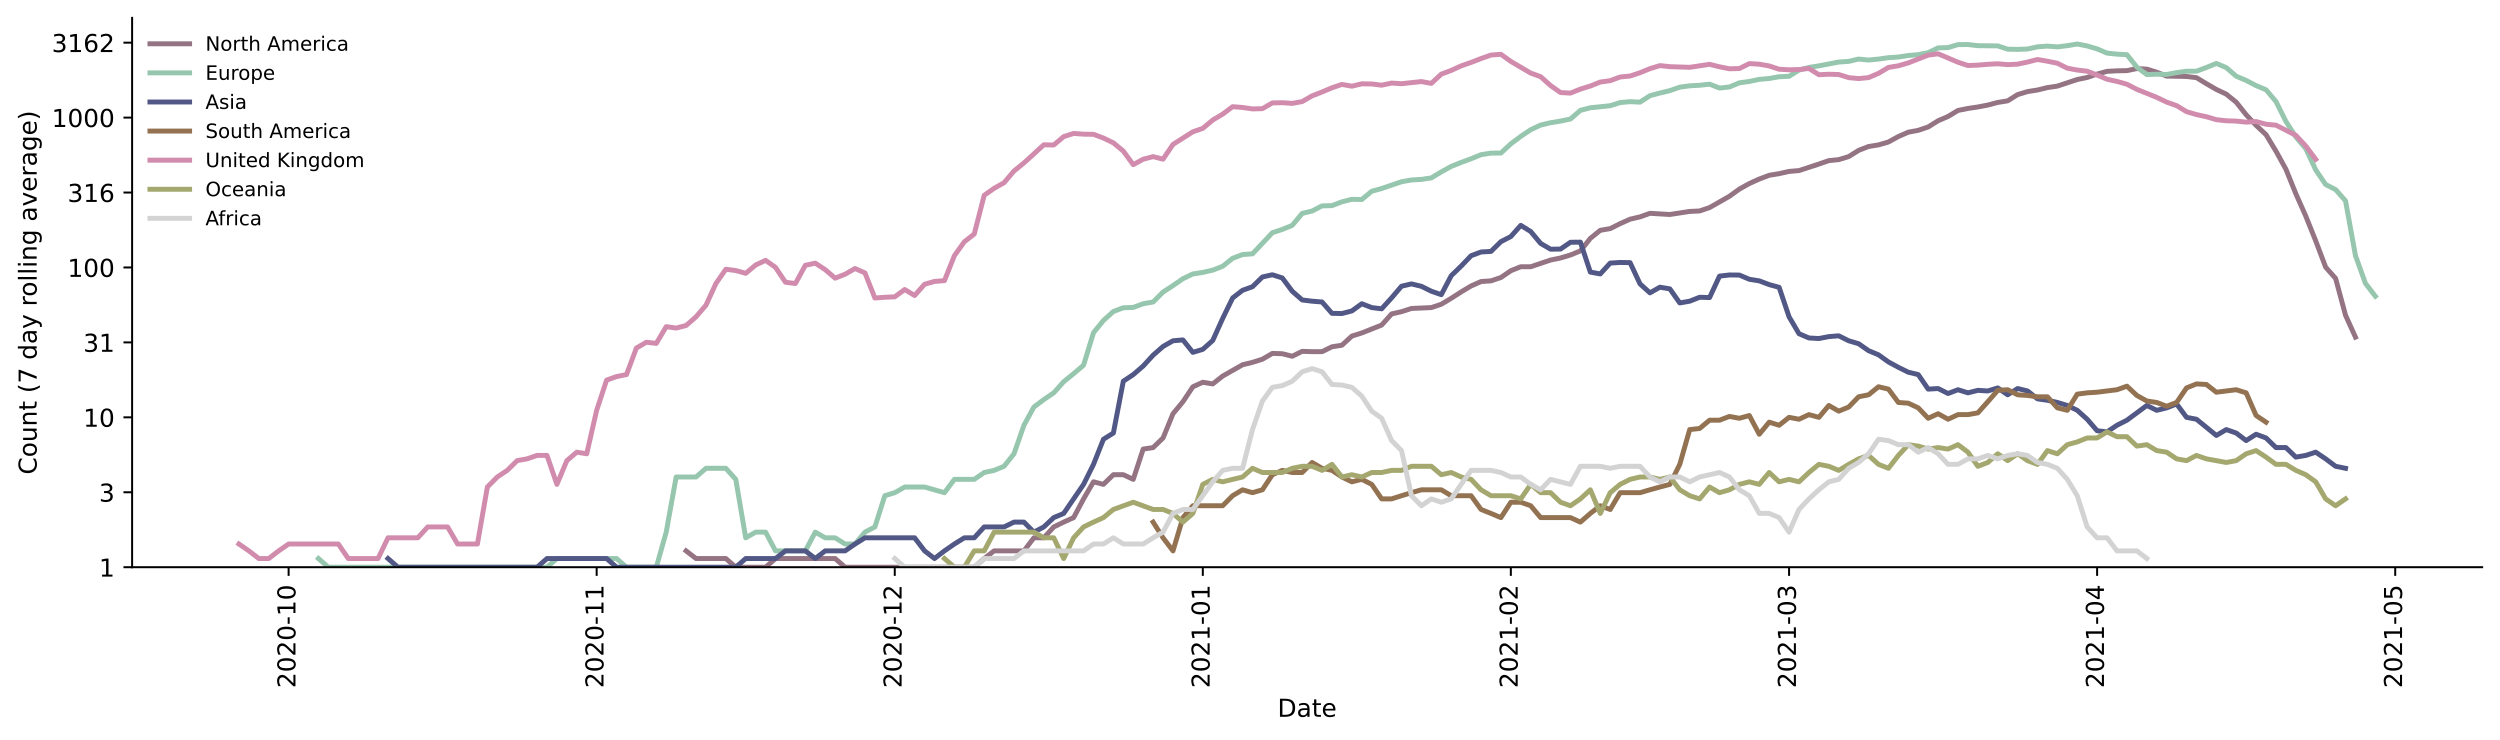 <?xml version="1.0" encoding="utf-8" standalone="no"?>
<!DOCTYPE svg PUBLIC "-//W3C//DTD SVG 1.1//EN"
  "http://www.w3.org/Graphics/SVG/1.1/DTD/svg11.dtd">
<!-- Created with matplotlib (https://matplotlib.org/) -->
<svg height="298.621pt" version="1.1" viewBox="0 0 1009.128 298.621" width="1009.128pt" xmlns="http://www.w3.org/2000/svg" xmlns:xlink="http://www.w3.org/1999/xlink">
 <defs>
  <style type="text/css">*{stroke-linecap:butt;stroke-linejoin:round;}</style>
 </defs>
 <g id="figure_1">
  <g id="patch_1">
   <path d="M 0 298.621 
L 1009.128 298.621 
L 1009.128 0 
L 0 0 
z
" style="fill:#ffffff;"/>
  </g>
  <g id="axes_1">
   <g id="patch_2">
    <path d="M 53.328 228.96 
L 1001.928 228.96 
L 1001.928 7.2 
L 53.328 7.2 
z
" style="fill:#ffffff;"/>
   </g>
   <g id="matplotlib.axis_1">
    <g id="xtick_1">
     <g id="line2d_1">
      <defs>
       <path d="M 0 0 
L 0 3.5 
" id="me9328531fe" style="stroke:#000000;stroke-width:0.8;"/>
      </defs>
      <g>
       <use style="stroke:#000000;stroke-width:0.8;" x="116.501" xlink:href="#me9328531fe" y="228.96"/>
      </g>
     </g>
     <g id="text_1">
      <!-- 2020-10 -->
      <g transform="translate(119.261 277.743)rotate(-90)scale(0.1 -0.1)">
       <defs>
        <path d="M 19.188 8.297 
L 53.609 8.297 
L 53.609 0 
L 7.328 0 
L 7.328 8.297 
Q 12.938 14.109 22.625 23.891 
Q 32.328 33.688 34.812 36.531 
Q 39.547 41.844 41.422 45.531 
Q 43.312 49.219 43.312 52.781 
Q 43.312 58.594 39.234 62.25 
Q 35.156 65.922 28.609 65.922 
Q 23.969 65.922 18.812 64.312 
Q 13.672 62.703 7.812 59.422 
L 7.812 69.391 
Q 13.766 71.781 18.938 73 
Q 24.125 74.219 28.422 74.219 
Q 39.75 74.219 46.484 68.547 
Q 53.219 62.891 53.219 53.422 
Q 53.219 48.922 51.531 44.891 
Q 49.859 40.875 45.406 35.406 
Q 44.188 33.984 37.641 27.219 
Q 31.109 20.453 19.188 8.297 
z
" id="DejaVuSans-50"/>
        <path d="M 31.781 66.406 
Q 24.172 66.406 20.328 58.906 
Q 16.5 51.422 16.5 36.375 
Q 16.5 21.391 20.328 13.891 
Q 24.172 6.391 31.781 6.391 
Q 39.453 6.391 43.281 13.891 
Q 47.125 21.391 47.125 36.375 
Q 47.125 51.422 43.281 58.906 
Q 39.453 66.406 31.781 66.406 
z
M 31.781 74.219 
Q 44.047 74.219 50.516 64.516 
Q 56.984 54.828 56.984 36.375 
Q 56.984 17.969 50.516 8.266 
Q 44.047 -1.422 31.781 -1.422 
Q 19.531 -1.422 13.062 8.266 
Q 6.594 17.969 6.594 36.375 
Q 6.594 54.828 13.062 64.516 
Q 19.531 74.219 31.781 74.219 
z
" id="DejaVuSans-48"/>
        <path d="M 4.891 31.391 
L 31.203 31.391 
L 31.203 23.391 
L 4.891 23.391 
z
" id="DejaVuSans-45"/>
        <path d="M 12.406 8.297 
L 28.516 8.297 
L 28.516 63.922 
L 10.984 60.406 
L 10.984 69.391 
L 28.422 72.906 
L 38.281 72.906 
L 38.281 8.297 
L 54.391 8.297 
L 54.391 0 
L 12.406 0 
z
" id="DejaVuSans-49"/>
       </defs>
       <use xlink:href="#DejaVuSans-50"/>
       <use x="63.623" xlink:href="#DejaVuSans-48"/>
       <use x="127.246" xlink:href="#DejaVuSans-50"/>
       <use x="190.869" xlink:href="#DejaVuSans-48"/>
       <use x="254.492" xlink:href="#DejaVuSans-45"/>
       <use x="290.576" xlink:href="#DejaVuSans-49"/>
       <use x="354.199" xlink:href="#DejaVuSans-48"/>
      </g>
     </g>
    </g>
    <g id="xtick_2">
     <g id="line2d_2">
      <g>
       <use style="stroke:#000000;stroke-width:0.8;" x="240.842" xlink:href="#me9328531fe" y="228.96"/>
      </g>
     </g>
     <g id="text_2">
      <!-- 2020-11 -->
      <g transform="translate(243.601 277.743)rotate(-90)scale(0.1 -0.1)">
       <use xlink:href="#DejaVuSans-50"/>
       <use x="63.623" xlink:href="#DejaVuSans-48"/>
       <use x="127.246" xlink:href="#DejaVuSans-50"/>
       <use x="190.869" xlink:href="#DejaVuSans-48"/>
       <use x="254.492" xlink:href="#DejaVuSans-45"/>
       <use x="290.576" xlink:href="#DejaVuSans-49"/>
       <use x="354.199" xlink:href="#DejaVuSans-49"/>
      </g>
     </g>
    </g>
    <g id="xtick_3">
     <g id="line2d_3">
      <g>
       <use style="stroke:#000000;stroke-width:0.8;" x="361.172" xlink:href="#me9328531fe" y="228.96"/>
      </g>
     </g>
     <g id="text_3">
      <!-- 2020-12 -->
      <g transform="translate(363.931 277.743)rotate(-90)scale(0.1 -0.1)">
       <use xlink:href="#DejaVuSans-50"/>
       <use x="63.623" xlink:href="#DejaVuSans-48"/>
       <use x="127.246" xlink:href="#DejaVuSans-50"/>
       <use x="190.869" xlink:href="#DejaVuSans-48"/>
       <use x="254.492" xlink:href="#DejaVuSans-45"/>
       <use x="290.576" xlink:href="#DejaVuSans-49"/>
       <use x="354.199" xlink:href="#DejaVuSans-50"/>
      </g>
     </g>
    </g>
    <g id="xtick_4">
     <g id="line2d_4">
      <g>
       <use style="stroke:#000000;stroke-width:0.8;" x="485.513" xlink:href="#me9328531fe" y="228.96"/>
      </g>
     </g>
     <g id="text_4">
      <!-- 2021-01 -->
      <g transform="translate(488.272 277.743)rotate(-90)scale(0.1 -0.1)">
       <use xlink:href="#DejaVuSans-50"/>
       <use x="63.623" xlink:href="#DejaVuSans-48"/>
       <use x="127.246" xlink:href="#DejaVuSans-50"/>
       <use x="190.869" xlink:href="#DejaVuSans-49"/>
       <use x="254.492" xlink:href="#DejaVuSans-45"/>
       <use x="290.576" xlink:href="#DejaVuSans-48"/>
       <use x="354.199" xlink:href="#DejaVuSans-49"/>
      </g>
     </g>
    </g>
    <g id="xtick_5">
     <g id="line2d_5">
      <g>
       <use style="stroke:#000000;stroke-width:0.8;" x="609.853" xlink:href="#me9328531fe" y="228.96"/>
      </g>
     </g>
     <g id="text_5">
      <!-- 2021-02 -->
      <g transform="translate(612.613 277.743)rotate(-90)scale(0.1 -0.1)">
       <use xlink:href="#DejaVuSans-50"/>
       <use x="63.623" xlink:href="#DejaVuSans-48"/>
       <use x="127.246" xlink:href="#DejaVuSans-50"/>
       <use x="190.869" xlink:href="#DejaVuSans-49"/>
       <use x="254.492" xlink:href="#DejaVuSans-45"/>
       <use x="290.576" xlink:href="#DejaVuSans-48"/>
       <use x="354.199" xlink:href="#DejaVuSans-50"/>
      </g>
     </g>
    </g>
    <g id="xtick_6">
     <g id="line2d_6">
      <g>
       <use style="stroke:#000000;stroke-width:0.8;" x="722.161" xlink:href="#me9328531fe" y="228.96"/>
      </g>
     </g>
     <g id="text_6">
      <!-- 2021-03 -->
      <g transform="translate(724.921 277.743)rotate(-90)scale(0.1 -0.1)">
       <defs>
        <path d="M 40.578 39.312 
Q 47.656 37.797 51.625 33 
Q 55.609 28.219 55.609 21.188 
Q 55.609 10.406 48.188 4.484 
Q 40.766 -1.422 27.094 -1.422 
Q 22.516 -1.422 17.656 -0.516 
Q 12.797 0.391 7.625 2.203 
L 7.625 11.719 
Q 11.719 9.328 16.594 8.109 
Q 21.484 6.891 26.812 6.891 
Q 36.078 6.891 40.938 10.547 
Q 45.797 14.203 45.797 21.188 
Q 45.797 27.641 41.281 31.266 
Q 36.766 34.906 28.719 34.906 
L 20.219 34.906 
L 20.219 43.016 
L 29.109 43.016 
Q 36.375 43.016 40.234 45.922 
Q 44.094 48.828 44.094 54.297 
Q 44.094 59.906 40.109 62.906 
Q 36.141 65.922 28.719 65.922 
Q 24.656 65.922 20.016 65.031 
Q 15.375 64.156 9.812 62.312 
L 9.812 71.094 
Q 15.438 72.656 20.344 73.438 
Q 25.25 74.219 29.594 74.219 
Q 40.828 74.219 47.359 69.109 
Q 53.906 64.016 53.906 55.328 
Q 53.906 49.266 50.438 45.094 
Q 46.969 40.922 40.578 39.312 
z
" id="DejaVuSans-51"/>
       </defs>
       <use xlink:href="#DejaVuSans-50"/>
       <use x="63.623" xlink:href="#DejaVuSans-48"/>
       <use x="127.246" xlink:href="#DejaVuSans-50"/>
       <use x="190.869" xlink:href="#DejaVuSans-49"/>
       <use x="254.492" xlink:href="#DejaVuSans-45"/>
       <use x="290.576" xlink:href="#DejaVuSans-48"/>
       <use x="354.199" xlink:href="#DejaVuSans-51"/>
      </g>
     </g>
    </g>
    <g id="xtick_7">
     <g id="line2d_7">
      <g>
       <use style="stroke:#000000;stroke-width:0.8;" x="846.502" xlink:href="#me9328531fe" y="228.96"/>
      </g>
     </g>
     <g id="text_7">
      <!-- 2021-04 -->
      <g transform="translate(849.261 277.743)rotate(-90)scale(0.1 -0.1)">
       <defs>
        <path d="M 37.797 64.312 
L 12.891 25.391 
L 37.797 25.391 
z
M 35.203 72.906 
L 47.609 72.906 
L 47.609 25.391 
L 58.016 25.391 
L 58.016 17.188 
L 47.609 17.188 
L 47.609 0 
L 37.797 0 
L 37.797 17.188 
L 4.891 17.188 
L 4.891 26.703 
z
" id="DejaVuSans-52"/>
       </defs>
       <use xlink:href="#DejaVuSans-50"/>
       <use x="63.623" xlink:href="#DejaVuSans-48"/>
       <use x="127.246" xlink:href="#DejaVuSans-50"/>
       <use x="190.869" xlink:href="#DejaVuSans-49"/>
       <use x="254.492" xlink:href="#DejaVuSans-45"/>
       <use x="290.576" xlink:href="#DejaVuSans-48"/>
       <use x="354.199" xlink:href="#DejaVuSans-52"/>
      </g>
     </g>
    </g>
    <g id="xtick_8">
     <g id="line2d_8">
      <g>
       <use style="stroke:#000000;stroke-width:0.8;" x="966.832" xlink:href="#me9328531fe" y="228.96"/>
      </g>
     </g>
     <g id="text_8">
      <!-- 2021-05 -->
      <g transform="translate(969.591 277.743)rotate(-90)scale(0.1 -0.1)">
       <defs>
        <path d="M 10.797 72.906 
L 49.516 72.906 
L 49.516 64.594 
L 19.828 64.594 
L 19.828 46.734 
Q 21.969 47.469 24.109 47.828 
Q 26.266 48.188 28.422 48.188 
Q 40.625 48.188 47.75 41.5 
Q 54.891 34.812 54.891 23.391 
Q 54.891 11.625 47.562 5.094 
Q 40.234 -1.422 26.906 -1.422 
Q 22.312 -1.422 17.547 -0.641 
Q 12.797 0.141 7.719 1.703 
L 7.719 11.625 
Q 12.109 9.234 16.797 8.062 
Q 21.484 6.891 26.703 6.891 
Q 35.156 6.891 40.078 11.328 
Q 45.016 15.766 45.016 23.391 
Q 45.016 31 40.078 35.438 
Q 35.156 39.891 26.703 39.891 
Q 22.75 39.891 18.812 39.016 
Q 14.891 38.141 10.797 36.281 
z
" id="DejaVuSans-53"/>
       </defs>
       <use xlink:href="#DejaVuSans-50"/>
       <use x="63.623" xlink:href="#DejaVuSans-48"/>
       <use x="127.246" xlink:href="#DejaVuSans-50"/>
       <use x="190.869" xlink:href="#DejaVuSans-49"/>
       <use x="254.492" xlink:href="#DejaVuSans-45"/>
       <use x="290.576" xlink:href="#DejaVuSans-48"/>
       <use x="354.199" xlink:href="#DejaVuSans-53"/>
      </g>
     </g>
    </g>
    <g id="text_9">
     <!-- Date -->
     <g transform="translate(515.677 289.341)scale(0.1 -0.1)">
      <defs>
       <path d="M 19.672 64.797 
L 19.672 8.109 
L 31.594 8.109 
Q 46.688 8.109 53.688 14.938 
Q 60.688 21.781 60.688 36.531 
Q 60.688 51.172 53.688 57.984 
Q 46.688 64.797 31.594 64.797 
z
M 9.812 72.906 
L 30.078 72.906 
Q 51.266 72.906 61.172 64.094 
Q 71.094 55.281 71.094 36.531 
Q 71.094 17.672 61.125 8.828 
Q 51.172 0 30.078 0 
L 9.812 0 
z
" id="DejaVuSans-68"/>
       <path d="M 34.281 27.484 
Q 23.391 27.484 19.188 25 
Q 14.984 22.516 14.984 16.5 
Q 14.984 11.719 18.141 8.906 
Q 21.297 6.109 26.703 6.109 
Q 34.188 6.109 38.703 11.406 
Q 43.219 16.703 43.219 25.484 
L 43.219 27.484 
z
M 52.203 31.203 
L 52.203 0 
L 43.219 0 
L 43.219 8.297 
Q 40.141 3.328 35.547 0.953 
Q 30.953 -1.422 24.312 -1.422 
Q 15.922 -1.422 10.953 3.297 
Q 6 8.016 6 15.922 
Q 6 25.141 12.172 29.828 
Q 18.359 34.516 30.609 34.516 
L 43.219 34.516 
L 43.219 35.406 
Q 43.219 41.609 39.141 45 
Q 35.062 48.391 27.688 48.391 
Q 23 48.391 18.547 47.266 
Q 14.109 46.141 10.016 43.891 
L 10.016 52.203 
Q 14.938 54.109 19.578 55.047 
Q 24.219 56 28.609 56 
Q 40.484 56 46.344 49.844 
Q 52.203 43.703 52.203 31.203 
z
" id="DejaVuSans-97"/>
       <path d="M 18.312 70.219 
L 18.312 54.688 
L 36.812 54.688 
L 36.812 47.703 
L 18.312 47.703 
L 18.312 18.016 
Q 18.312 11.328 20.141 9.422 
Q 21.969 7.516 27.594 7.516 
L 36.812 7.516 
L 36.812 0 
L 27.594 0 
Q 17.188 0 13.234 3.875 
Q 9.281 7.766 9.281 18.016 
L 9.281 47.703 
L 2.688 47.703 
L 2.688 54.688 
L 9.281 54.688 
L 9.281 70.219 
z
" id="DejaVuSans-116"/>
       <path d="M 56.203 29.594 
L 56.203 25.203 
L 14.891 25.203 
Q 15.484 15.922 20.484 11.062 
Q 25.484 6.203 34.422 6.203 
Q 39.594 6.203 44.453 7.469 
Q 49.312 8.734 54.109 11.281 
L 54.109 2.781 
Q 49.266 0.734 44.188 -0.344 
Q 39.109 -1.422 33.891 -1.422 
Q 20.797 -1.422 13.156 6.188 
Q 5.516 13.812 5.516 26.812 
Q 5.516 40.234 12.766 48.109 
Q 20.016 56 32.328 56 
Q 43.359 56 49.781 48.891 
Q 56.203 41.797 56.203 29.594 
z
M 47.219 32.234 
Q 47.125 39.594 43.094 43.984 
Q 39.062 48.391 32.422 48.391 
Q 24.906 48.391 20.391 44.141 
Q 15.875 39.891 15.188 32.172 
z
" id="DejaVuSans-101"/>
      </defs>
      <use xlink:href="#DejaVuSans-68"/>
      <use x="77.002" xlink:href="#DejaVuSans-97"/>
      <use x="138.281" xlink:href="#DejaVuSans-116"/>
      <use x="177.49" xlink:href="#DejaVuSans-101"/>
     </g>
    </g>
   </g>
   <g id="matplotlib.axis_2">
    <g id="ytick_1">
     <g id="line2d_9">
      <defs>
       <path d="M 0 0 
L -3.5 0 
" id="m540c10fbb7" style="stroke:#000000;stroke-width:0.8;"/>
      </defs>
      <g>
       <use style="stroke:#000000;stroke-width:0.8;" x="53.328" xlink:href="#m540c10fbb7" y="228.96"/>
      </g>
     </g>
     <g id="text_10">
      <!-- 1 -->
      <g transform="translate(39.966 232.759)scale(0.1 -0.1)">
       <use xlink:href="#DejaVuSans-49"/>
      </g>
     </g>
    </g>
    <g id="ytick_2">
     <g id="line2d_10">
      <g>
       <use style="stroke:#000000;stroke-width:0.8;" x="53.328" xlink:href="#m540c10fbb7" y="198.712"/>
      </g>
     </g>
     <g id="text_11">
      <!-- 3 -->
      <g transform="translate(39.966 202.511)scale(0.1 -0.1)">
       <use xlink:href="#DejaVuSans-51"/>
      </g>
     </g>
    </g>
    <g id="ytick_3">
     <g id="line2d_11">
      <g>
       <use style="stroke:#000000;stroke-width:0.8;" x="53.328" xlink:href="#m540c10fbb7" y="168.464"/>
      </g>
     </g>
     <g id="text_12">
      <!-- 10 -->
      <g transform="translate(33.603 172.264)scale(0.1 -0.1)">
       <use xlink:href="#DejaVuSans-49"/>
       <use x="63.623" xlink:href="#DejaVuSans-48"/>
      </g>
     </g>
    </g>
    <g id="ytick_4">
     <g id="line2d_12">
      <g>
       <use style="stroke:#000000;stroke-width:0.8;" x="53.328" xlink:href="#m540c10fbb7" y="138.217"/>
      </g>
     </g>
     <g id="text_13">
      <!-- 31 -->
      <g transform="translate(33.603 142.016)scale(0.1 -0.1)">
       <use xlink:href="#DejaVuSans-51"/>
       <use x="63.623" xlink:href="#DejaVuSans-49"/>
      </g>
     </g>
    </g>
    <g id="ytick_5">
     <g id="line2d_13">
      <g>
       <use style="stroke:#000000;stroke-width:0.8;" x="53.328" xlink:href="#m540c10fbb7" y="107.969"/>
      </g>
     </g>
     <g id="text_14">
      <!-- 100 -->
      <g transform="translate(27.241 111.768)scale(0.1 -0.1)">
       <use xlink:href="#DejaVuSans-49"/>
       <use x="63.623" xlink:href="#DejaVuSans-48"/>
       <use x="127.246" xlink:href="#DejaVuSans-48"/>
      </g>
     </g>
    </g>
    <g id="ytick_6">
     <g id="line2d_14">
      <g>
       <use style="stroke:#000000;stroke-width:0.8;" x="53.328" xlink:href="#m540c10fbb7" y="77.721"/>
      </g>
     </g>
     <g id="text_15">
      <!-- 316 -->
      <g transform="translate(27.241 81.52)scale(0.1 -0.1)">
       <defs>
        <path d="M 33.016 40.375 
Q 26.375 40.375 22.484 35.828 
Q 18.609 31.297 18.609 23.391 
Q 18.609 15.531 22.484 10.953 
Q 26.375 6.391 33.016 6.391 
Q 39.656 6.391 43.531 10.953 
Q 47.406 15.531 47.406 23.391 
Q 47.406 31.297 43.531 35.828 
Q 39.656 40.375 33.016 40.375 
z
M 52.594 71.297 
L 52.594 62.312 
Q 48.875 64.062 45.094 64.984 
Q 41.312 65.922 37.594 65.922 
Q 27.828 65.922 22.672 59.328 
Q 17.531 52.734 16.797 39.406 
Q 19.672 43.656 24.016 45.922 
Q 28.375 48.188 33.594 48.188 
Q 44.578 48.188 50.953 41.516 
Q 57.328 34.859 57.328 23.391 
Q 57.328 12.156 50.688 5.359 
Q 44.047 -1.422 33.016 -1.422 
Q 20.359 -1.422 13.672 8.266 
Q 6.984 17.969 6.984 36.375 
Q 6.984 53.656 15.188 63.938 
Q 23.391 74.219 37.203 74.219 
Q 40.922 74.219 44.703 73.484 
Q 48.484 72.75 52.594 71.297 
z
" id="DejaVuSans-54"/>
       </defs>
       <use xlink:href="#DejaVuSans-51"/>
       <use x="63.623" xlink:href="#DejaVuSans-49"/>
       <use x="127.246" xlink:href="#DejaVuSans-54"/>
      </g>
     </g>
    </g>
    <g id="ytick_7">
     <g id="line2d_15">
      <g>
       <use style="stroke:#000000;stroke-width:0.8;" x="53.328" xlink:href="#m540c10fbb7" y="47.473"/>
      </g>
     </g>
     <g id="text_16">
      <!-- 1000 -->
      <g transform="translate(20.878 51.272)scale(0.1 -0.1)">
       <use xlink:href="#DejaVuSans-49"/>
       <use x="63.623" xlink:href="#DejaVuSans-48"/>
       <use x="127.246" xlink:href="#DejaVuSans-48"/>
       <use x="190.869" xlink:href="#DejaVuSans-48"/>
      </g>
     </g>
    </g>
    <g id="ytick_8">
     <g id="line2d_16">
      <g>
       <use style="stroke:#000000;stroke-width:0.8;" x="53.328" xlink:href="#m540c10fbb7" y="17.225"/>
      </g>
     </g>
     <g id="text_17">
      <!-- 3162 -->
      <g transform="translate(20.878 21.025)scale(0.1 -0.1)">
       <use xlink:href="#DejaVuSans-51"/>
       <use x="63.623" xlink:href="#DejaVuSans-49"/>
       <use x="127.246" xlink:href="#DejaVuSans-54"/>
       <use x="190.869" xlink:href="#DejaVuSans-50"/>
      </g>
     </g>
    </g>
    <g id="text_18">
     <!-- Count (7 day rolling average) -->
     <g transform="translate(14.798 191.548)rotate(-90)scale(0.1 -0.1)">
      <defs>
       <path d="M 64.406 67.281 
L 64.406 56.891 
Q 59.422 61.531 53.781 63.812 
Q 48.141 66.109 41.797 66.109 
Q 29.297 66.109 22.656 58.469 
Q 16.016 50.828 16.016 36.375 
Q 16.016 21.969 22.656 14.328 
Q 29.297 6.688 41.797 6.688 
Q 48.141 6.688 53.781 8.984 
Q 59.422 11.281 64.406 15.922 
L 64.406 5.609 
Q 59.234 2.094 53.438 0.328 
Q 47.656 -1.422 41.219 -1.422 
Q 24.656 -1.422 15.125 8.703 
Q 5.609 18.844 5.609 36.375 
Q 5.609 53.953 15.125 64.078 
Q 24.656 74.219 41.219 74.219 
Q 47.75 74.219 53.531 72.484 
Q 59.328 70.75 64.406 67.281 
z
" id="DejaVuSans-67"/>
       <path d="M 30.609 48.391 
Q 23.391 48.391 19.188 42.75 
Q 14.984 37.109 14.984 27.297 
Q 14.984 17.484 19.156 11.844 
Q 23.344 6.203 30.609 6.203 
Q 37.797 6.203 41.984 11.859 
Q 46.188 17.531 46.188 27.297 
Q 46.188 37.016 41.984 42.703 
Q 37.797 48.391 30.609 48.391 
z
M 30.609 56 
Q 42.328 56 49.016 48.375 
Q 55.719 40.766 55.719 27.297 
Q 55.719 13.875 49.016 6.219 
Q 42.328 -1.422 30.609 -1.422 
Q 18.844 -1.422 12.172 6.219 
Q 5.516 13.875 5.516 27.297 
Q 5.516 40.766 12.172 48.375 
Q 18.844 56 30.609 56 
z
" id="DejaVuSans-111"/>
       <path d="M 8.5 21.578 
L 8.5 54.688 
L 17.484 54.688 
L 17.484 21.922 
Q 17.484 14.156 20.5 10.266 
Q 23.531 6.391 29.594 6.391 
Q 36.859 6.391 41.078 11.031 
Q 45.312 15.672 45.312 23.688 
L 45.312 54.688 
L 54.297 54.688 
L 54.297 0 
L 45.312 0 
L 45.312 8.406 
Q 42.047 3.422 37.719 1 
Q 33.406 -1.422 27.688 -1.422 
Q 18.266 -1.422 13.375 4.438 
Q 8.5 10.297 8.5 21.578 
z
M 31.109 56 
z
" id="DejaVuSans-117"/>
       <path d="M 54.891 33.016 
L 54.891 0 
L 45.906 0 
L 45.906 32.719 
Q 45.906 40.484 42.875 44.328 
Q 39.844 48.188 33.797 48.188 
Q 26.516 48.188 22.312 43.547 
Q 18.109 38.922 18.109 30.906 
L 18.109 0 
L 9.078 0 
L 9.078 54.688 
L 18.109 54.688 
L 18.109 46.188 
Q 21.344 51.125 25.703 53.562 
Q 30.078 56 35.797 56 
Q 45.219 56 50.047 50.172 
Q 54.891 44.344 54.891 33.016 
z
" id="DejaVuSans-110"/>
       <path id="DejaVuSans-32"/>
       <path d="M 31 75.875 
Q 24.469 64.656 21.281 53.656 
Q 18.109 42.672 18.109 31.391 
Q 18.109 20.125 21.312 9.062 
Q 24.516 -2 31 -13.188 
L 23.188 -13.188 
Q 15.875 -1.703 12.234 9.375 
Q 8.594 20.453 8.594 31.391 
Q 8.594 42.281 12.203 53.312 
Q 15.828 64.359 23.188 75.875 
z
" id="DejaVuSans-40"/>
       <path d="M 8.203 72.906 
L 55.078 72.906 
L 55.078 68.703 
L 28.609 0 
L 18.312 0 
L 43.219 64.594 
L 8.203 64.594 
z
" id="DejaVuSans-55"/>
       <path d="M 45.406 46.391 
L 45.406 75.984 
L 54.391 75.984 
L 54.391 0 
L 45.406 0 
L 45.406 8.203 
Q 42.578 3.328 38.25 0.953 
Q 33.938 -1.422 27.875 -1.422 
Q 17.969 -1.422 11.734 6.484 
Q 5.516 14.406 5.516 27.297 
Q 5.516 40.188 11.734 48.094 
Q 17.969 56 27.875 56 
Q 33.938 56 38.25 53.625 
Q 42.578 51.266 45.406 46.391 
z
M 14.797 27.297 
Q 14.797 17.391 18.875 11.75 
Q 22.953 6.109 30.078 6.109 
Q 37.203 6.109 41.297 11.75 
Q 45.406 17.391 45.406 27.297 
Q 45.406 37.203 41.297 42.844 
Q 37.203 48.484 30.078 48.484 
Q 22.953 48.484 18.875 42.844 
Q 14.797 37.203 14.797 27.297 
z
" id="DejaVuSans-100"/>
       <path d="M 32.172 -5.078 
Q 28.375 -14.844 24.75 -17.812 
Q 21.141 -20.797 15.094 -20.797 
L 7.906 -20.797 
L 7.906 -13.281 
L 13.188 -13.281 
Q 16.891 -13.281 18.938 -11.516 
Q 21 -9.766 23.484 -3.219 
L 25.094 0.875 
L 2.984 54.688 
L 12.5 54.688 
L 29.594 11.922 
L 46.688 54.688 
L 56.203 54.688 
z
" id="DejaVuSans-121"/>
       <path d="M 41.109 46.297 
Q 39.594 47.172 37.812 47.578 
Q 36.031 48 33.891 48 
Q 26.266 48 22.188 43.047 
Q 18.109 38.094 18.109 28.812 
L 18.109 0 
L 9.078 0 
L 9.078 54.688 
L 18.109 54.688 
L 18.109 46.188 
Q 20.953 51.172 25.484 53.578 
Q 30.031 56 36.531 56 
Q 37.453 56 38.578 55.875 
Q 39.703 55.766 41.062 55.516 
z
" id="DejaVuSans-114"/>
       <path d="M 9.422 75.984 
L 18.406 75.984 
L 18.406 0 
L 9.422 0 
z
" id="DejaVuSans-108"/>
       <path d="M 9.422 54.688 
L 18.406 54.688 
L 18.406 0 
L 9.422 0 
z
M 9.422 75.984 
L 18.406 75.984 
L 18.406 64.594 
L 9.422 64.594 
z
" id="DejaVuSans-105"/>
       <path d="M 45.406 27.984 
Q 45.406 37.75 41.375 43.109 
Q 37.359 48.484 30.078 48.484 
Q 22.859 48.484 18.828 43.109 
Q 14.797 37.75 14.797 27.984 
Q 14.797 18.266 18.828 12.891 
Q 22.859 7.516 30.078 7.516 
Q 37.359 7.516 41.375 12.891 
Q 45.406 18.266 45.406 27.984 
z
M 54.391 6.781 
Q 54.391 -7.172 48.188 -13.984 
Q 42 -20.797 29.203 -20.797 
Q 24.469 -20.797 20.266 -20.094 
Q 16.062 -19.391 12.109 -17.922 
L 12.109 -9.188 
Q 16.062 -11.328 19.922 -12.344 
Q 23.781 -13.375 27.781 -13.375 
Q 36.625 -13.375 41.016 -8.766 
Q 45.406 -4.156 45.406 5.172 
L 45.406 9.625 
Q 42.625 4.781 38.281 2.391 
Q 33.938 0 27.875 0 
Q 17.828 0 11.672 7.656 
Q 5.516 15.328 5.516 27.984 
Q 5.516 40.672 11.672 48.328 
Q 17.828 56 27.875 56 
Q 33.938 56 38.281 53.609 
Q 42.625 51.219 45.406 46.391 
L 45.406 54.688 
L 54.391 54.688 
z
" id="DejaVuSans-103"/>
       <path d="M 2.984 54.688 
L 12.5 54.688 
L 29.594 8.797 
L 46.688 54.688 
L 56.203 54.688 
L 35.688 0 
L 23.484 0 
z
" id="DejaVuSans-118"/>
       <path d="M 8.016 75.875 
L 15.828 75.875 
Q 23.141 64.359 26.781 53.312 
Q 30.422 42.281 30.422 31.391 
Q 30.422 20.453 26.781 9.375 
Q 23.141 -1.703 15.828 -13.188 
L 8.016 -13.188 
Q 14.5 -2 17.703 9.062 
Q 20.906 20.125 20.906 31.391 
Q 20.906 42.672 17.703 53.656 
Q 14.5 64.656 8.016 75.875 
z
" id="DejaVuSans-41"/>
      </defs>
      <use xlink:href="#DejaVuSans-67"/>
      <use x="69.824" xlink:href="#DejaVuSans-111"/>
      <use x="131.006" xlink:href="#DejaVuSans-117"/>
      <use x="194.385" xlink:href="#DejaVuSans-110"/>
      <use x="257.764" xlink:href="#DejaVuSans-116"/>
      <use x="296.973" xlink:href="#DejaVuSans-32"/>
      <use x="328.76" xlink:href="#DejaVuSans-40"/>
      <use x="367.773" xlink:href="#DejaVuSans-55"/>
      <use x="431.396" xlink:href="#DejaVuSans-32"/>
      <use x="463.184" xlink:href="#DejaVuSans-100"/>
      <use x="526.66" xlink:href="#DejaVuSans-97"/>
      <use x="587.939" xlink:href="#DejaVuSans-121"/>
      <use x="647.119" xlink:href="#DejaVuSans-32"/>
      <use x="678.906" xlink:href="#DejaVuSans-114"/>
      <use x="717.77" xlink:href="#DejaVuSans-111"/>
      <use x="778.951" xlink:href="#DejaVuSans-108"/>
      <use x="806.734" xlink:href="#DejaVuSans-108"/>
      <use x="834.518" xlink:href="#DejaVuSans-105"/>
      <use x="862.301" xlink:href="#DejaVuSans-110"/>
      <use x="925.68" xlink:href="#DejaVuSans-103"/>
      <use x="989.156" xlink:href="#DejaVuSans-32"/>
      <use x="1020.943" xlink:href="#DejaVuSans-97"/>
      <use x="1082.223" xlink:href="#DejaVuSans-118"/>
      <use x="1141.402" xlink:href="#DejaVuSans-101"/>
      <use x="1202.926" xlink:href="#DejaVuSans-114"/>
      <use x="1244.039" xlink:href="#DejaVuSans-97"/>
      <use x="1305.318" xlink:href="#DejaVuSans-103"/>
      <use x="1368.795" xlink:href="#DejaVuSans-101"/>
      <use x="1430.318" xlink:href="#DejaVuSans-41"/>
     </g>
    </g>
   </g>
   <g id="line2d_17">
    <path clip-path="url(#p745ad7db3e)" d="M 276.941 222.357 
L 280.952 225.452 
L 292.985 225.452 
L 296.996 228.96 
L 309.029 228.96 
L 313.04 225.452 
L 337.106 225.452 
L 341.117 228.96 
L 393.26 228.96 
L 397.271 225.452 
L 401.282 222.357 
L 413.315 222.357 
L 417.326 217.085 
L 421.337 217.085 
L 425.348 212.696 
L 429.359 210.749 
L 433.37 208.936 
L 437.381 201.378 
L 441.392 194.485 
L 445.403 195.515 
L 449.414 191.616 
L 453.425 191.616 
L 457.436 193.493 
L 461.447 181.267 
L 465.458 180.663 
L 469.469 176.784 
L 473.48 167.004 
L 477.491 162.155 
L 481.502 156.116 
L 485.513 154.303 
L 489.524 154.969 
L 493.535 151.799 
L 501.557 147.242 
L 505.568 146.257 
L 509.579 144.998 
L 513.59 142.648 
L 517.601 142.789 
L 521.612 143.797 
L 525.623 141.819 
L 529.634 141.955 
L 533.645 141.955 
L 537.656 139.979 
L 541.667 139.352 
L 545.678 135.658 
L 549.689 134.397 
L 557.711 131.211 
L 561.722 126.711 
L 565.733 125.807 
L 569.744 124.508 
L 577.766 124.158 
L 581.777 122.803 
L 585.788 120.407 
L 589.799 117.827 
L 593.81 115.427 
L 597.821 113.644 
L 601.832 113.366 
L 605.843 112.019 
L 609.853 109.277 
L 613.864 107.67 
L 617.875 107.67 
L 625.897 104.958 
L 629.908 104.134 
L 633.919 102.93 
L 637.93 101.279 
L 641.941 96.213 
L 645.952 92.967 
L 649.963 92.277 
L 653.974 90.269 
L 657.985 88.476 
L 661.996 87.545 
L 666.007 86.102 
L 674.029 86.58 
L 682.051 85.346 
L 686.062 85.156 
L 690.073 83.79 
L 698.095 79.218 
L 702.106 76.329 
L 706.117 74.087 
L 710.128 72.27 
L 714.139 70.752 
L 718.15 70.096 
L 722.161 69.188 
L 726.172 68.856 
L 734.194 66.223 
L 738.205 64.835 
L 742.216 64.438 
L 746.227 63.207 
L 750.238 60.701 
L 754.249 59.134 
L 758.26 58.487 
L 762.271 57.315 
L 766.282 55.112 
L 770.293 53.355 
L 774.304 52.605 
L 778.315 51.244 
L 782.326 48.738 
L 786.337 47.004 
L 790.348 44.583 
L 794.359 43.772 
L 798.37 43.182 
L 802.381 42.409 
L 806.392 41.351 
L 810.403 40.702 
L 814.414 38.186 
L 818.425 36.963 
L 822.436 36.337 
L 826.447 35.349 
L 830.458 34.761 
L 838.48 32.095 
L 842.491 31.27 
L 846.502 29.895 
L 850.513 28.801 
L 854.524 28.586 
L 858.535 28.509 
L 862.546 27.673 
L 866.557 27.912 
L 870.568 29.148 
L 874.579 30.715 
L 882.601 30.866 
L 886.612 31.345 
L 890.623 33.792 
L 894.634 36.107 
L 898.645 38.016 
L 902.656 41.262 
L 906.667 46.32 
L 910.678 50.59 
L 914.689 54.369 
L 918.7 61.007 
L 922.711 68.303 
L 926.722 78.207 
L 930.733 87.237 
L 934.744 97.241 
L 938.755 107.856 
L 942.766 112.371 
L 946.777 127.252 
L 950.788 136.092 
L 950.788 136.092 
" style="fill:none;stroke:#947383;stroke-linecap:square;stroke-width:2;"/>
   </g>
   <g id="line2d_18">
    <path clip-path="url(#p745ad7db3e)" d="M 128.534 225.452 
L 132.545 228.96 
L 220.787 228.96 
L 224.798 225.452 
L 248.864 225.452 
L 252.875 228.96 
L 264.908 228.96 
L 268.919 214.799 
L 272.93 192.538 
L 280.952 192.538 
L 284.963 189.03 
L 292.985 189.03 
L 296.996 193.493 
L 301.007 217.085 
L 305.018 214.799 
L 309.029 214.799 
L 313.04 222.357 
L 325.073 222.357 
L 329.084 214.799 
L 333.095 217.085 
L 337.106 217.085 
L 341.117 219.589 
L 345.128 219.589 
L 349.139 214.799 
L 353.15 212.696 
L 357.161 200.096 
L 361.172 198.874 
L 365.183 196.588 
L 373.205 196.588 
L 381.227 198.874 
L 385.238 193.493 
L 393.26 193.493 
L 397.271 190.725 
L 401.282 189.864 
L 405.293 188.221 
L 409.304 183.167 
L 413.315 171.653 
L 417.326 164.307 
L 421.337 161.284 
L 425.348 158.573 
L 429.359 154.085 
L 433.37 150.822 
L 437.381 147.41 
L 441.392 134.294 
L 445.403 129.368 
L 449.414 125.733 
L 453.425 124.227 
L 457.436 124.088 
L 461.447 122.606 
L 465.458 121.895 
L 469.469 117.881 
L 473.48 115.278 
L 477.491 112.505 
L 481.502 110.571 
L 485.513 109.956 
L 489.524 109.041 
L 493.535 107.485 
L 497.546 104.264 
L 501.557 102.744 
L 505.568 102.469 
L 513.59 93.939 
L 517.601 92.609 
L 521.612 90.967 
L 525.623 86.135 
L 529.634 85.172 
L 533.645 83.097 
L 537.656 83.009 
L 541.667 81.459 
L 545.678 80.453 
L 549.689 80.532 
L 553.7 77.199 
L 557.711 76.094 
L 565.733 73.363 
L 569.744 72.649 
L 573.755 72.415 
L 577.766 71.811 
L 581.777 69.386 
L 585.788 67.174 
L 589.799 65.557 
L 593.81 64.09 
L 597.821 62.433 
L 601.832 61.811 
L 605.843 61.778 
L 609.853 58.057 
L 613.864 55.056 
L 617.875 52.355 
L 621.886 50.484 
L 625.897 49.53 
L 629.908 48.876 
L 633.919 48.038 
L 637.93 44.549 
L 641.941 43.496 
L 649.963 42.674 
L 653.974 41.398 
L 657.985 41.043 
L 661.996 41.229 
L 666.007 38.628 
L 670.018 37.546 
L 674.029 36.586 
L 678.04 35.186 
L 682.051 34.644 
L 686.062 34.423 
L 690.073 33.971 
L 694.084 35.543 
L 698.095 35.097 
L 702.106 33.426 
L 706.117 32.878 
L 710.128 32.037 
L 714.139 31.686 
L 718.15 30.976 
L 722.161 30.802 
L 726.172 28.277 
L 730.183 27.214 
L 734.194 26.583 
L 742.216 25.048 
L 746.227 24.779 
L 750.238 23.846 
L 754.249 24.231 
L 758.26 23.852 
L 762.271 23.274 
L 766.282 23.025 
L 770.293 22.402 
L 774.304 22.068 
L 778.315 21.253 
L 782.326 19.326 
L 786.337 19.208 
L 790.348 18.008 
L 794.359 17.968 
L 798.37 18.442 
L 806.392 18.526 
L 810.403 19.851 
L 814.414 19.941 
L 818.425 19.784 
L 822.436 18.906 
L 826.447 18.611 
L 830.458 18.929 
L 834.469 18.442 
L 838.48 17.76 
L 842.491 18.553 
L 846.502 19.734 
L 850.513 21.442 
L 854.524 21.853 
L 858.535 22.073 
L 862.546 27.095 
L 866.557 30.091 
L 870.568 29.952 
L 874.579 30.055 
L 878.59 29.315 
L 882.601 28.746 
L 886.612 28.731 
L 890.623 27.244 
L 894.634 25.605 
L 898.645 27.296 
L 902.656 30.766 
L 906.667 32.465 
L 910.678 34.556 
L 914.689 36.241 
L 918.7 40.987 
L 922.711 48.999 
L 926.722 55.283 
L 930.733 60.002 
L 934.744 68.578 
L 938.755 74.493 
L 942.766 76.521 
L 946.777 81.066 
L 950.788 103.179 
L 954.799 114.353 
L 958.81 119.577 
L 958.81 119.577 
" style="fill:none;stroke:#96c6ad;stroke-linecap:square;stroke-width:2;"/>
   </g>
   <g id="line2d_19">
    <path clip-path="url(#p745ad7db3e)" d="M 156.611 225.452 
L 160.622 228.96 
L 216.776 228.96 
L 220.787 225.452 
L 244.853 225.452 
L 248.864 228.96 
L 296.996 228.96 
L 301.007 225.452 
L 313.04 225.452 
L 317.051 222.357 
L 325.073 222.357 
L 329.084 225.452 
L 333.095 222.357 
L 341.117 222.357 
L 345.128 219.589 
L 349.139 217.085 
L 369.194 217.085 
L 373.205 222.357 
L 377.216 225.452 
L 381.227 222.357 
L 385.238 219.589 
L 389.249 217.085 
L 393.26 217.085 
L 397.271 212.696 
L 405.293 212.696 
L 409.304 210.749 
L 413.315 210.749 
L 417.326 214.799 
L 421.337 212.696 
L 425.348 208.936 
L 429.359 207.241 
L 437.381 195.515 
L 441.392 187.437 
L 445.403 177.304 
L 449.414 174.8 
L 453.425 153.869 
L 457.436 151.209 
L 461.447 147.749 
L 465.458 143.36 
L 469.469 139.852 
L 473.48 137.555 
L 477.491 137.211 
L 481.502 142.23 
L 485.513 141.014 
L 489.524 137.44 
L 493.535 128.534 
L 497.546 120.287 
L 501.557 117.179 
L 505.568 115.728 
L 509.579 111.801 
L 513.59 110.904 
L 517.601 112.194 
L 521.612 117.555 
L 525.623 121.079 
L 529.634 121.578 
L 533.645 121.895 
L 537.656 126.482 
L 541.667 126.558 
L 545.678 125.513 
L 549.689 122.606 
L 553.7 124.158 
L 557.711 124.649 
L 561.722 120.227 
L 565.733 115.527 
L 569.744 114.593 
L 573.755 115.577 
L 577.766 117.555 
L 581.777 118.942 
L 585.788 111.285 
L 589.799 107.412 
L 593.81 103.21 
L 597.821 101.719 
L 601.832 101.483 
L 605.843 97.542 
L 609.853 95.48 
L 613.864 90.967 
L 617.875 93.46 
L 621.886 98.259 
L 625.897 100.589 
L 629.908 100.533 
L 633.919 97.796 
L 637.93 97.745 
L 641.941 109.835 
L 645.952 110.571 
L 649.963 106.191 
L 653.974 105.947 
L 657.985 106.016 
L 661.996 114.593 
L 666.007 118.212 
L 670.018 115.93 
L 674.029 116.6 
L 678.04 122.28 
L 682.051 121.578 
L 686.062 119.989 
L 690.073 120.108 
L 694.084 111.456 
L 698.095 110.988 
L 702.106 111.03 
L 706.117 112.729 
L 710.128 113.366 
L 714.139 114.884 
L 718.15 115.981 
L 722.161 127.885 
L 726.172 134.706 
L 730.183 136.423 
L 734.194 136.646 
L 738.205 135.874 
L 742.216 135.551 
L 746.227 137.555 
L 750.238 138.739 
L 754.249 141.548 
L 758.26 143.216 
L 762.271 146.096 
L 766.282 148.266 
L 770.293 150.253 
L 774.304 151.209 
L 778.315 157.071 
L 782.326 156.829 
L 786.337 158.832 
L 790.348 157.316 
L 794.359 158.573 
L 798.37 157.563 
L 802.381 157.812 
L 806.392 156.589 
L 810.403 159.358 
L 814.414 156.829 
L 818.425 157.812 
L 822.436 161 
L 826.447 161.571 
L 830.458 162.452 
L 834.469 163.674 
L 838.48 165.621 
L 842.491 169.226 
L 846.502 173.862 
L 850.513 174.327 
L 854.524 171.653 
L 858.535 169.615 
L 866.557 163.674 
L 870.568 165.621 
L 874.579 164.63 
L 878.59 163.056 
L 882.601 168.464 
L 886.612 169.226 
L 894.634 175.774 
L 898.645 173.405 
L 902.656 174.8 
L 906.667 177.835 
L 910.678 175.282 
L 914.689 176.784 
L 918.7 180.663 
L 922.711 180.663 
L 926.722 184.515 
L 930.733 183.832 
L 934.744 182.518 
L 938.755 185.215 
L 942.766 188.221 
L 946.777 189.03 
L 946.777 189.03 
" style="fill:none;stroke:#525886;stroke-linecap:square;stroke-width:2;"/>
   </g>
   <g id="line2d_20">
    <path clip-path="url(#p745ad7db3e)" d="M 465.458 210.749 
L 469.469 217.085 
L 473.48 222.357 
L 477.491 208.936 
L 481.502 204.146 
L 485.513 204.146 
L 489.524 204.146 
L 493.535 204.146 
L 497.546 200.096 
L 501.557 197.706 
L 505.568 198.874 
L 509.579 197.706 
L 513.59 191.616 
L 517.601 189.864 
L 521.612 190.725 
L 525.623 190.725 
L 529.634 186.675 
L 533.645 189.03 
L 537.656 189.864 
L 541.667 192.538 
L 545.678 194.485 
L 549.689 193.493 
L 553.7 195.515 
L 557.711 201.378 
L 561.722 201.378 
L 565.733 200.096 
L 569.744 198.874 
L 573.755 197.706 
L 577.766 197.706 
L 581.777 197.706 
L 585.788 200.096 
L 589.799 200.096 
L 593.81 200.096 
L 597.821 205.648 
L 601.832 207.241 
L 605.843 208.936 
L 609.853 202.726 
L 613.864 202.726 
L 617.875 204.146 
L 621.886 208.936 
L 625.897 208.936 
L 629.908 208.936 
L 633.919 208.936 
L 637.93 210.749 
L 641.941 207.241 
L 645.952 204.146 
L 649.963 205.648 
L 653.974 198.874 
L 657.985 198.874 
L 661.996 198.874 
L 666.007 197.706 
L 670.018 196.588 
L 674.029 195.515 
L 678.04 187.437 
L 682.051 173.405 
L 686.062 172.956 
L 690.073 169.615 
L 694.084 169.615 
L 698.095 168.092 
L 702.106 168.842 
L 706.117 167.724 
L 710.128 175.282 
L 714.139 170.411 
L 718.15 171.653 
L 722.161 168.464 
L 726.172 169.226 
L 730.183 167.362 
L 734.194 168.464 
L 738.205 163.674 
L 742.216 165.96 
L 746.227 164.307 
L 750.238 160.166 
L 754.249 159.358 
L 758.26 156.116 
L 762.271 157.071 
L 766.282 162.452 
L 770.293 162.752 
L 774.304 164.63 
L 778.315 168.842 
L 782.326 167.004 
L 786.337 169.226 
L 790.348 167.362 
L 794.359 167.362 
L 798.37 166.652 
L 802.381 162.155 
L 806.392 157.563 
L 810.403 157.316 
L 814.414 159.358 
L 818.425 159.624 
L 822.436 160.166 
L 826.447 160.166 
L 830.458 164.63 
L 834.469 165.621 
L 838.48 159.093 
L 842.491 158.573 
L 846.502 158.317 
L 850.513 157.812 
L 854.524 157.316 
L 858.535 155.882 
L 862.546 159.624 
L 866.557 161.862 
L 870.568 162.452 
L 874.579 163.989 
L 878.59 162.452 
L 882.601 156.589 
L 886.612 154.969 
L 890.623 155.194 
L 894.634 158.317 
L 898.645 157.812 
L 902.656 157.316 
L 906.667 158.573 
L 910.678 167.724 
L 914.689 170.411 
" style="fill:none;stroke:#937252;stroke-linecap:square;stroke-width:2;"/>
   </g>
   <g id="line2d_21">
    <path clip-path="url(#p745ad7db3e)" d="M 96.446 219.589 
L 100.457 222.357 
L 104.468 225.452 
L 108.479 225.452 
L 112.49 222.357 
L 116.501 219.589 
L 136.556 219.589 
L 140.567 225.452 
L 152.6 225.452 
L 156.611 217.085 
L 168.644 217.085 
L 172.655 212.696 
L 180.677 212.696 
L 184.688 219.589 
L 192.71 219.589 
L 196.721 196.588 
L 200.732 192.538 
L 204.743 189.864 
L 208.754 185.935 
L 212.765 185.215 
L 216.776 183.832 
L 220.787 183.832 
L 224.798 195.515 
L 228.809 185.935 
L 232.82 182.518 
L 236.831 183.167 
L 240.842 165.621 
L 244.853 153.442 
L 248.864 151.999 
L 252.875 151.209 
L 256.886 140.491 
L 260.897 138.141 
L 264.908 138.618 
L 268.919 131.855 
L 272.93 132.42 
L 276.941 131.394 
L 280.952 127.885 
L 284.963 123.202 
L 288.974 114.448 
L 292.985 108.692 
L 296.996 109.198 
L 301.007 110.323 
L 305.018 106.974 
L 309.029 105.092 
L 313.04 107.931 
L 317.051 113.925 
L 321.062 114.448 
L 325.073 107.083 
L 329.084 106.226 
L 333.095 108.847 
L 337.106 112.283 
L 341.117 110.695 
L 345.128 108.385 
L 349.139 110.159 
L 353.15 120.287 
L 357.161 119.989 
L 361.172 119.812 
L 365.183 116.861 
L 369.194 119.287 
L 373.205 114.738 
L 377.216 113.598 
L 381.227 113.274 
L 385.238 103.21 
L 389.249 97.593 
L 393.26 94.45 
L 397.271 78.831 
L 401.282 76.016 
L 405.293 73.748 
L 409.304 69.017 
L 413.315 65.774 
L 421.337 58.447 
L 425.348 58.532 
L 429.359 55.152 
L 433.37 53.857 
L 437.381 54.16 
L 441.392 54.223 
L 445.403 55.726 
L 449.414 57.661 
L 453.425 60.988 
L 457.436 66.461 
L 461.447 64.267 
L 465.458 63.221 
L 469.469 64.253 
L 473.48 58.293 
L 481.502 53.195 
L 485.513 51.809 
L 489.524 48.456 
L 493.535 46.066 
L 497.546 43.064 
L 501.557 43.377 
L 505.568 43.968 
L 509.579 43.863 
L 513.59 41.539 
L 517.601 41.461 
L 521.612 41.731 
L 525.623 41.005 
L 529.634 38.692 
L 533.645 37.138 
L 537.656 35.434 
L 541.667 34.072 
L 545.678 34.789 
L 549.689 33.829 
L 553.7 33.897 
L 557.711 34.387 
L 561.722 33.532 
L 565.733 33.785 
L 573.755 32.923 
L 577.766 33.66 
L 581.777 29.927 
L 585.788 28.427 
L 589.799 26.59 
L 593.81 25.197 
L 597.821 23.639 
L 601.832 22.221 
L 605.843 21.917 
L 609.853 24.788 
L 617.875 29.507 
L 621.886 30.948 
L 625.897 34.536 
L 629.908 37.361 
L 633.919 37.577 
L 637.93 35.971 
L 641.941 34.722 
L 645.952 33.118 
L 649.963 32.561 
L 653.974 31.076 
L 657.985 30.689 
L 661.996 29.362 
L 666.007 27.712 
L 670.018 26.483 
L 674.029 26.91 
L 682.051 27.174 
L 690.073 25.962 
L 694.084 26.97 
L 698.095 27.763 
L 702.106 27.662 
L 706.117 25.674 
L 710.128 25.909 
L 714.139 26.617 
L 718.15 27.952 
L 722.161 28.167 
L 726.172 28.077 
L 730.183 27.636 
L 734.194 30.153 
L 738.205 29.97 
L 742.216 30.08 
L 746.227 31.337 
L 750.238 31.717 
L 754.249 31.327 
L 758.26 29.612 
L 762.271 27.218 
L 766.282 26.556 
L 770.293 25.387 
L 778.315 22.261 
L 782.326 21.71 
L 790.348 25.126 
L 794.359 26.446 
L 798.37 26.288 
L 802.381 25.953 
L 806.392 25.744 
L 810.403 26.098 
L 814.414 25.894 
L 818.425 25.049 
L 822.436 24.012 
L 826.447 24.708 
L 830.458 25.53 
L 834.469 27.525 
L 838.48 28.282 
L 842.491 28.738 
L 846.502 30.296 
L 850.513 31.984 
L 854.524 32.858 
L 858.535 34.004 
L 862.546 36.063 
L 870.568 39.304 
L 874.579 41.217 
L 878.59 42.645 
L 882.601 45.078 
L 886.612 46.249 
L 890.623 47.126 
L 894.634 48.304 
L 898.645 48.758 
L 902.656 48.876 
L 906.667 49.307 
L 910.678 49.059 
L 914.689 50.15 
L 918.7 50.526 
L 926.722 54.624 
L 930.733 58.942 
L 934.744 64.302 
L 934.744 64.302 
" style="fill:none;stroke:#d18cad;stroke-linecap:square;stroke-width:2;"/>
   </g>
   <g id="line2d_22">
    <path clip-path="url(#p745ad7db3e)" d="M 381.227 225.452 
L 385.238 228.96 
L 389.249 228.96 
L 393.26 222.357 
L 397.271 222.357 
L 401.282 214.799 
L 417.326 214.799 
L 421.337 217.085 
L 425.348 217.085 
L 429.359 225.452 
L 433.37 217.085 
L 437.381 212.696 
L 441.392 210.749 
L 445.403 208.936 
L 449.414 205.648 
L 457.436 202.726 
L 465.458 205.648 
L 469.469 205.648 
L 473.48 207.241 
L 477.491 210.749 
L 481.502 207.241 
L 485.513 195.515 
L 489.524 193.493 
L 493.535 194.485 
L 501.557 192.538 
L 505.568 189.03 
L 509.579 190.725 
L 517.601 190.725 
L 521.612 189.03 
L 525.623 188.221 
L 529.634 188.221 
L 533.645 189.864 
L 537.656 187.437 
L 541.667 192.538 
L 545.678 191.616 
L 549.689 192.538 
L 553.7 190.725 
L 557.711 190.725 
L 561.722 189.864 
L 565.733 189.864 
L 569.744 188.221 
L 577.766 188.221 
L 581.777 191.616 
L 585.788 190.725 
L 589.799 192.538 
L 593.81 193.493 
L 597.821 197.706 
L 601.832 200.096 
L 609.853 200.096 
L 613.864 201.378 
L 617.875 195.515 
L 621.886 198.874 
L 625.897 198.874 
L 629.908 202.726 
L 633.919 204.146 
L 637.93 201.378 
L 641.941 197.706 
L 645.952 207.241 
L 649.963 198.874 
L 653.974 195.515 
L 657.985 193.493 
L 661.996 192.538 
L 666.007 192.538 
L 670.018 193.493 
L 674.029 192.538 
L 678.04 197.706 
L 682.051 200.096 
L 686.062 201.378 
L 690.073 196.588 
L 694.084 198.874 
L 698.095 197.706 
L 702.106 195.515 
L 706.117 194.485 
L 710.128 195.515 
L 714.139 190.725 
L 718.15 194.485 
L 722.161 193.493 
L 726.172 194.485 
L 730.183 190.725 
L 734.194 187.437 
L 738.205 188.221 
L 742.216 189.864 
L 746.227 187.437 
L 750.238 185.215 
L 754.249 183.832 
L 758.26 187.437 
L 762.271 189.03 
L 766.282 183.832 
L 770.293 179.495 
L 774.304 180.073 
L 778.315 181.267 
L 782.326 180.663 
L 786.337 181.267 
L 790.348 179.495 
L 794.359 182.518 
L 798.37 188.221 
L 802.381 186.675 
L 806.392 183.167 
L 810.403 185.935 
L 814.414 183.167 
L 818.425 185.935 
L 822.436 187.437 
L 826.447 181.885 
L 830.458 183.167 
L 834.469 179.495 
L 838.48 178.377 
L 842.491 176.784 
L 846.502 176.784 
L 850.513 174.327 
L 854.524 176.274 
L 858.535 176.274 
L 862.546 180.073 
L 866.557 179.495 
L 870.568 181.885 
L 874.579 182.518 
L 878.59 185.215 
L 882.601 185.935 
L 886.612 183.832 
L 890.623 185.215 
L 898.645 186.675 
L 902.656 185.935 
L 906.667 183.167 
L 910.678 181.885 
L 914.689 184.515 
L 918.7 187.437 
L 922.711 187.437 
L 926.722 189.864 
L 930.733 191.616 
L 934.744 194.485 
L 938.755 201.378 
L 942.766 204.146 
L 946.777 201.378 
L 946.777 201.378 
" style="fill:none;stroke:#a4a86f;stroke-linecap:square;stroke-width:2;"/>
   </g>
   <g id="line2d_23">
    <path clip-path="url(#p745ad7db3e)" d="M 361.172 225.452 
L 365.183 228.96 
L 393.26 228.96 
L 397.271 225.452 
L 409.304 225.452 
L 413.315 222.357 
L 437.381 222.357 
L 441.392 219.589 
L 445.403 219.589 
L 449.414 217.085 
L 453.425 219.589 
L 461.447 219.589 
L 465.458 217.085 
L 469.469 214.799 
L 473.48 207.241 
L 477.491 205.648 
L 481.502 205.648 
L 489.524 194.485 
L 493.535 189.864 
L 497.546 189.03 
L 501.557 189.03 
L 505.568 173.405 
L 509.579 161.862 
L 513.59 156.352 
L 517.601 155.651 
L 521.612 153.869 
L 525.623 150.066 
L 529.634 148.793 
L 533.645 150.066 
L 537.656 155.194 
L 541.667 155.422 
L 545.678 156.352 
L 549.689 159.894 
L 553.7 165.96 
L 557.711 168.842 
L 561.722 177.835 
L 565.733 181.885 
L 569.744 200.096 
L 573.755 204.146 
L 577.766 201.378 
L 581.777 202.726 
L 585.788 201.378 
L 589.799 195.515 
L 593.81 189.864 
L 601.832 189.864 
L 605.843 190.725 
L 609.853 192.538 
L 613.864 192.538 
L 617.875 195.515 
L 621.886 197.706 
L 625.897 193.493 
L 633.919 195.515 
L 637.93 188.221 
L 645.952 188.221 
L 649.963 189.03 
L 653.974 188.221 
L 661.996 188.221 
L 666.007 192.538 
L 670.018 194.485 
L 674.029 192.538 
L 678.04 192.538 
L 682.051 194.485 
L 686.062 192.538 
L 694.084 190.725 
L 698.095 192.538 
L 702.106 197.706 
L 706.117 200.096 
L 710.128 207.241 
L 714.139 207.241 
L 718.15 208.936 
L 722.161 214.799 
L 726.172 205.648 
L 730.183 201.378 
L 734.194 197.706 
L 738.205 194.485 
L 742.216 193.493 
L 746.227 189.03 
L 750.238 186.675 
L 754.249 183.167 
L 758.26 177.304 
L 762.271 177.835 
L 766.282 179.495 
L 770.293 179.495 
L 774.304 182.518 
L 778.315 180.663 
L 782.326 183.167 
L 786.337 187.437 
L 790.348 187.437 
L 794.359 185.215 
L 798.37 185.215 
L 802.381 183.832 
L 806.392 185.215 
L 810.403 183.832 
L 814.414 183.167 
L 818.425 183.832 
L 822.436 186.675 
L 826.447 187.437 
L 830.458 189.03 
L 834.469 193.493 
L 838.48 200.096 
L 842.491 212.696 
L 846.502 217.085 
L 850.513 217.085 
L 854.524 222.357 
L 862.546 222.357 
L 866.557 225.452 
L 866.557 225.452 
" style="fill:none;stroke:#d3d3d3;stroke-linecap:square;stroke-width:2;"/>
   </g>
   <g id="patch_3">
    <path d="M 53.328 228.96 
L 53.328 7.2 
" style="fill:none;stroke:#000000;stroke-linecap:square;stroke-linejoin:miter;stroke-width:0.8;"/>
   </g>
   <g id="patch_4">
    <path d="M 53.328 228.96 
L 1001.928 228.96 
" style="fill:none;stroke:#000000;stroke-linecap:square;stroke-linejoin:miter;stroke-width:0.8;"/>
   </g>
   <g id="legend_1">
    <g id="line2d_24">
     <path d="M 60.528 17.679 
L 76.528 17.679 
" style="fill:none;stroke:#947383;stroke-linecap:square;stroke-width:2;"/>
    </g>
    <g id="line2d_25"/>
    <g id="text_19">
     <!-- North America -->
     <g transform="translate(82.928 20.479)scale(0.08 -0.08)">
      <defs>
       <path d="M 9.812 72.906 
L 23.094 72.906 
L 55.422 11.922 
L 55.422 72.906 
L 64.984 72.906 
L 64.984 0 
L 51.703 0 
L 19.391 60.984 
L 19.391 0 
L 9.812 0 
z
" id="DejaVuSans-78"/>
       <path d="M 54.891 33.016 
L 54.891 0 
L 45.906 0 
L 45.906 32.719 
Q 45.906 40.484 42.875 44.328 
Q 39.844 48.188 33.797 48.188 
Q 26.516 48.188 22.312 43.547 
Q 18.109 38.922 18.109 30.906 
L 18.109 0 
L 9.078 0 
L 9.078 75.984 
L 18.109 75.984 
L 18.109 46.188 
Q 21.344 51.125 25.703 53.562 
Q 30.078 56 35.797 56 
Q 45.219 56 50.047 50.172 
Q 54.891 44.344 54.891 33.016 
z
" id="DejaVuSans-104"/>
       <path d="M 34.188 63.188 
L 20.797 26.906 
L 47.609 26.906 
z
M 28.609 72.906 
L 39.797 72.906 
L 67.578 0 
L 57.328 0 
L 50.688 18.703 
L 17.828 18.703 
L 11.188 0 
L 0.781 0 
z
" id="DejaVuSans-65"/>
       <path d="M 52 44.188 
Q 55.375 50.25 60.062 53.125 
Q 64.75 56 71.094 56 
Q 79.641 56 84.281 50.016 
Q 88.922 44.047 88.922 33.016 
L 88.922 0 
L 79.891 0 
L 79.891 32.719 
Q 79.891 40.578 77.094 44.375 
Q 74.312 48.188 68.609 48.188 
Q 61.625 48.188 57.562 43.547 
Q 53.516 38.922 53.516 30.906 
L 53.516 0 
L 44.484 0 
L 44.484 32.719 
Q 44.484 40.625 41.703 44.406 
Q 38.922 48.188 33.109 48.188 
Q 26.219 48.188 22.156 43.531 
Q 18.109 38.875 18.109 30.906 
L 18.109 0 
L 9.078 0 
L 9.078 54.688 
L 18.109 54.688 
L 18.109 46.188 
Q 21.188 51.219 25.484 53.609 
Q 29.781 56 35.688 56 
Q 41.656 56 45.828 52.969 
Q 50 49.953 52 44.188 
z
" id="DejaVuSans-109"/>
       <path d="M 48.781 52.594 
L 48.781 44.188 
Q 44.969 46.297 41.141 47.344 
Q 37.312 48.391 33.406 48.391 
Q 24.656 48.391 19.812 42.844 
Q 14.984 37.312 14.984 27.297 
Q 14.984 17.281 19.812 11.734 
Q 24.656 6.203 33.406 6.203 
Q 37.312 6.203 41.141 7.25 
Q 44.969 8.297 48.781 10.406 
L 48.781 2.094 
Q 45.016 0.344 40.984 -0.531 
Q 36.969 -1.422 32.422 -1.422 
Q 20.062 -1.422 12.781 6.344 
Q 5.516 14.109 5.516 27.297 
Q 5.516 40.672 12.859 48.328 
Q 20.219 56 33.016 56 
Q 37.156 56 41.109 55.141 
Q 45.062 54.297 48.781 52.594 
z
" id="DejaVuSans-99"/>
      </defs>
      <use xlink:href="#DejaVuSans-78"/>
      <use x="74.805" xlink:href="#DejaVuSans-111"/>
      <use x="135.986" xlink:href="#DejaVuSans-114"/>
      <use x="177.1" xlink:href="#DejaVuSans-116"/>
      <use x="216.309" xlink:href="#DejaVuSans-104"/>
      <use x="279.688" xlink:href="#DejaVuSans-32"/>
      <use x="311.475" xlink:href="#DejaVuSans-65"/>
      <use x="379.883" xlink:href="#DejaVuSans-109"/>
      <use x="477.295" xlink:href="#DejaVuSans-101"/>
      <use x="538.818" xlink:href="#DejaVuSans-114"/>
      <use x="579.932" xlink:href="#DejaVuSans-105"/>
      <use x="607.715" xlink:href="#DejaVuSans-99"/>
      <use x="662.695" xlink:href="#DejaVuSans-97"/>
     </g>
    </g>
    <g id="line2d_26">
     <path d="M 60.528 29.421 
L 76.528 29.421 
" style="fill:none;stroke:#96c6ad;stroke-linecap:square;stroke-width:2;"/>
    </g>
    <g id="line2d_27"/>
    <g id="text_20">
     <!-- Europe -->
     <g transform="translate(82.928 32.221)scale(0.08 -0.08)">
      <defs>
       <path d="M 9.812 72.906 
L 55.906 72.906 
L 55.906 64.594 
L 19.672 64.594 
L 19.672 43.016 
L 54.391 43.016 
L 54.391 34.719 
L 19.672 34.719 
L 19.672 8.297 
L 56.781 8.297 
L 56.781 0 
L 9.812 0 
z
" id="DejaVuSans-69"/>
       <path d="M 18.109 8.203 
L 18.109 -20.797 
L 9.078 -20.797 
L 9.078 54.688 
L 18.109 54.688 
L 18.109 46.391 
Q 20.953 51.266 25.266 53.625 
Q 29.594 56 35.594 56 
Q 45.562 56 51.781 48.094 
Q 58.016 40.188 58.016 27.297 
Q 58.016 14.406 51.781 6.484 
Q 45.562 -1.422 35.594 -1.422 
Q 29.594 -1.422 25.266 0.953 
Q 20.953 3.328 18.109 8.203 
z
M 48.688 27.297 
Q 48.688 37.203 44.609 42.844 
Q 40.531 48.484 33.406 48.484 
Q 26.266 48.484 22.188 42.844 
Q 18.109 37.203 18.109 27.297 
Q 18.109 17.391 22.188 11.75 
Q 26.266 6.109 33.406 6.109 
Q 40.531 6.109 44.609 11.75 
Q 48.688 17.391 48.688 27.297 
z
" id="DejaVuSans-112"/>
      </defs>
      <use xlink:href="#DejaVuSans-69"/>
      <use x="63.184" xlink:href="#DejaVuSans-117"/>
      <use x="126.562" xlink:href="#DejaVuSans-114"/>
      <use x="165.426" xlink:href="#DejaVuSans-111"/>
      <use x="226.607" xlink:href="#DejaVuSans-112"/>
      <use x="290.084" xlink:href="#DejaVuSans-101"/>
     </g>
    </g>
    <g id="line2d_28">
     <path d="M 60.528 41.164 
L 76.528 41.164 
" style="fill:none;stroke:#525886;stroke-linecap:square;stroke-width:2;"/>
    </g>
    <g id="line2d_29"/>
    <g id="text_21">
     <!-- Asia -->
     <g transform="translate(82.928 43.964)scale(0.08 -0.08)">
      <defs>
       <path d="M 44.281 53.078 
L 44.281 44.578 
Q 40.484 46.531 36.375 47.5 
Q 32.281 48.484 27.875 48.484 
Q 21.188 48.484 17.844 46.438 
Q 14.5 44.391 14.5 40.281 
Q 14.5 37.156 16.891 35.375 
Q 19.281 33.594 26.516 31.984 
L 29.594 31.297 
Q 39.156 29.25 43.188 25.516 
Q 47.219 21.781 47.219 15.094 
Q 47.219 7.469 41.188 3.016 
Q 35.156 -1.422 24.609 -1.422 
Q 20.219 -1.422 15.453 -0.562 
Q 10.688 0.297 5.422 2 
L 5.422 11.281 
Q 10.406 8.688 15.234 7.391 
Q 20.062 6.109 24.812 6.109 
Q 31.156 6.109 34.562 8.281 
Q 37.984 10.453 37.984 14.406 
Q 37.984 18.062 35.516 20.016 
Q 33.062 21.969 24.703 23.781 
L 21.578 24.516 
Q 13.234 26.266 9.516 29.906 
Q 5.812 33.547 5.812 39.891 
Q 5.812 47.609 11.281 51.797 
Q 16.75 56 26.812 56 
Q 31.781 56 36.172 55.266 
Q 40.578 54.547 44.281 53.078 
z
" id="DejaVuSans-115"/>
      </defs>
      <use xlink:href="#DejaVuSans-65"/>
      <use x="68.408" xlink:href="#DejaVuSans-115"/>
      <use x="120.508" xlink:href="#DejaVuSans-105"/>
      <use x="148.291" xlink:href="#DejaVuSans-97"/>
     </g>
    </g>
    <g id="line2d_30">
     <path d="M 60.528 52.906 
L 76.528 52.906 
" style="fill:none;stroke:#937252;stroke-linecap:square;stroke-width:2;"/>
    </g>
    <g id="line2d_31"/>
    <g id="text_22">
     <!-- South America -->
     <g transform="translate(82.928 55.706)scale(0.08 -0.08)">
      <defs>
       <path d="M 53.516 70.516 
L 53.516 60.891 
Q 47.906 63.578 42.922 64.891 
Q 37.938 66.219 33.297 66.219 
Q 25.25 66.219 20.875 63.094 
Q 16.5 59.969 16.5 54.203 
Q 16.5 49.359 19.406 46.891 
Q 22.312 44.438 30.422 42.922 
L 36.375 41.703 
Q 47.406 39.594 52.656 34.297 
Q 57.906 29 57.906 20.125 
Q 57.906 9.516 50.797 4.047 
Q 43.703 -1.422 29.984 -1.422 
Q 24.812 -1.422 18.969 -0.25 
Q 13.141 0.922 6.891 3.219 
L 6.891 13.375 
Q 12.891 10.016 18.656 8.297 
Q 24.422 6.594 29.984 6.594 
Q 38.422 6.594 43.016 9.906 
Q 47.609 13.234 47.609 19.391 
Q 47.609 24.75 44.312 27.781 
Q 41.016 30.812 33.5 32.328 
L 27.484 33.5 
Q 16.453 35.688 11.516 40.375 
Q 6.594 45.062 6.594 53.422 
Q 6.594 63.094 13.406 68.656 
Q 20.219 74.219 32.172 74.219 
Q 37.312 74.219 42.625 73.281 
Q 47.953 72.359 53.516 70.516 
z
" id="DejaVuSans-83"/>
      </defs>
      <use xlink:href="#DejaVuSans-83"/>
      <use x="63.477" xlink:href="#DejaVuSans-111"/>
      <use x="124.658" xlink:href="#DejaVuSans-117"/>
      <use x="188.037" xlink:href="#DejaVuSans-116"/>
      <use x="227.246" xlink:href="#DejaVuSans-104"/>
      <use x="290.625" xlink:href="#DejaVuSans-32"/>
      <use x="322.412" xlink:href="#DejaVuSans-65"/>
      <use x="390.82" xlink:href="#DejaVuSans-109"/>
      <use x="488.232" xlink:href="#DejaVuSans-101"/>
      <use x="549.756" xlink:href="#DejaVuSans-114"/>
      <use x="590.869" xlink:href="#DejaVuSans-105"/>
      <use x="618.652" xlink:href="#DejaVuSans-99"/>
      <use x="673.633" xlink:href="#DejaVuSans-97"/>
     </g>
    </g>
    <g id="line2d_32">
     <path d="M 60.528 64.649 
L 76.528 64.649 
" style="fill:none;stroke:#d18cad;stroke-linecap:square;stroke-width:2;"/>
    </g>
    <g id="line2d_33"/>
    <g id="text_23">
     <!-- United Kingdom -->
     <g transform="translate(82.928 67.449)scale(0.08 -0.08)">
      <defs>
       <path d="M 8.688 72.906 
L 18.609 72.906 
L 18.609 28.609 
Q 18.609 16.891 22.844 11.734 
Q 27.094 6.594 36.625 6.594 
Q 46.094 6.594 50.344 11.734 
Q 54.594 16.891 54.594 28.609 
L 54.594 72.906 
L 64.5 72.906 
L 64.5 27.391 
Q 64.5 13.141 57.438 5.859 
Q 50.391 -1.422 36.625 -1.422 
Q 22.797 -1.422 15.734 5.859 
Q 8.688 13.141 8.688 27.391 
z
" id="DejaVuSans-85"/>
       <path d="M 9.812 72.906 
L 19.672 72.906 
L 19.672 42.094 
L 52.391 72.906 
L 65.094 72.906 
L 28.906 38.922 
L 67.672 0 
L 54.688 0 
L 19.672 35.109 
L 19.672 0 
L 9.812 0 
z
" id="DejaVuSans-75"/>
      </defs>
      <use xlink:href="#DejaVuSans-85"/>
      <use x="73.193" xlink:href="#DejaVuSans-110"/>
      <use x="136.572" xlink:href="#DejaVuSans-105"/>
      <use x="164.355" xlink:href="#DejaVuSans-116"/>
      <use x="203.564" xlink:href="#DejaVuSans-101"/>
      <use x="265.088" xlink:href="#DejaVuSans-100"/>
      <use x="328.564" xlink:href="#DejaVuSans-32"/>
      <use x="360.352" xlink:href="#DejaVuSans-75"/>
      <use x="425.928" xlink:href="#DejaVuSans-105"/>
      <use x="453.711" xlink:href="#DejaVuSans-110"/>
      <use x="517.09" xlink:href="#DejaVuSans-103"/>
      <use x="580.566" xlink:href="#DejaVuSans-100"/>
      <use x="644.043" xlink:href="#DejaVuSans-111"/>
      <use x="705.225" xlink:href="#DejaVuSans-109"/>
     </g>
    </g>
    <g id="line2d_34">
     <path d="M 60.528 76.391 
L 76.528 76.391 
" style="fill:none;stroke:#a4a86f;stroke-linecap:square;stroke-width:2;"/>
    </g>
    <g id="line2d_35"/>
    <g id="text_24">
     <!-- Oceania -->
     <g transform="translate(82.928 79.191)scale(0.08 -0.08)">
      <defs>
       <path d="M 39.406 66.219 
Q 28.656 66.219 22.328 58.203 
Q 16.016 50.203 16.016 36.375 
Q 16.016 22.609 22.328 14.594 
Q 28.656 6.594 39.406 6.594 
Q 50.141 6.594 56.422 14.594 
Q 62.703 22.609 62.703 36.375 
Q 62.703 50.203 56.422 58.203 
Q 50.141 66.219 39.406 66.219 
z
M 39.406 74.219 
Q 54.734 74.219 63.906 63.938 
Q 73.094 53.656 73.094 36.375 
Q 73.094 19.141 63.906 8.859 
Q 54.734 -1.422 39.406 -1.422 
Q 24.031 -1.422 14.812 8.828 
Q 5.609 19.094 5.609 36.375 
Q 5.609 53.656 14.812 63.938 
Q 24.031 74.219 39.406 74.219 
z
" id="DejaVuSans-79"/>
      </defs>
      <use xlink:href="#DejaVuSans-79"/>
      <use x="78.711" xlink:href="#DejaVuSans-99"/>
      <use x="133.691" xlink:href="#DejaVuSans-101"/>
      <use x="195.215" xlink:href="#DejaVuSans-97"/>
      <use x="256.494" xlink:href="#DejaVuSans-110"/>
      <use x="319.873" xlink:href="#DejaVuSans-105"/>
      <use x="347.656" xlink:href="#DejaVuSans-97"/>
     </g>
    </g>
    <g id="line2d_36">
     <path d="M 60.528 88.134 
L 76.528 88.134 
" style="fill:none;stroke:#d3d3d3;stroke-linecap:square;stroke-width:2;"/>
    </g>
    <g id="line2d_37"/>
    <g id="text_25">
     <!-- Africa -->
     <g transform="translate(82.928 90.934)scale(0.08 -0.08)">
      <defs>
       <path d="M 37.109 75.984 
L 37.109 68.5 
L 28.516 68.5 
Q 23.688 68.5 21.797 66.547 
Q 19.922 64.594 19.922 59.516 
L 19.922 54.688 
L 34.719 54.688 
L 34.719 47.703 
L 19.922 47.703 
L 19.922 0 
L 10.891 0 
L 10.891 47.703 
L 2.297 47.703 
L 2.297 54.688 
L 10.891 54.688 
L 10.891 58.5 
Q 10.891 67.625 15.141 71.797 
Q 19.391 75.984 28.609 75.984 
z
" id="DejaVuSans-102"/>
      </defs>
      <use xlink:href="#DejaVuSans-65"/>
      <use x="64.783" xlink:href="#DejaVuSans-102"/>
      <use x="99.988" xlink:href="#DejaVuSans-114"/>
      <use x="141.102" xlink:href="#DejaVuSans-105"/>
      <use x="168.885" xlink:href="#DejaVuSans-99"/>
      <use x="223.865" xlink:href="#DejaVuSans-97"/>
     </g>
    </g>
   </g>
  </g>
 </g>
 <defs>
  <clipPath id="p745ad7db3e">
   <rect height="221.76" width="948.6" x="53.328" y="7.2"/>
  </clipPath>
 </defs>
</svg>
